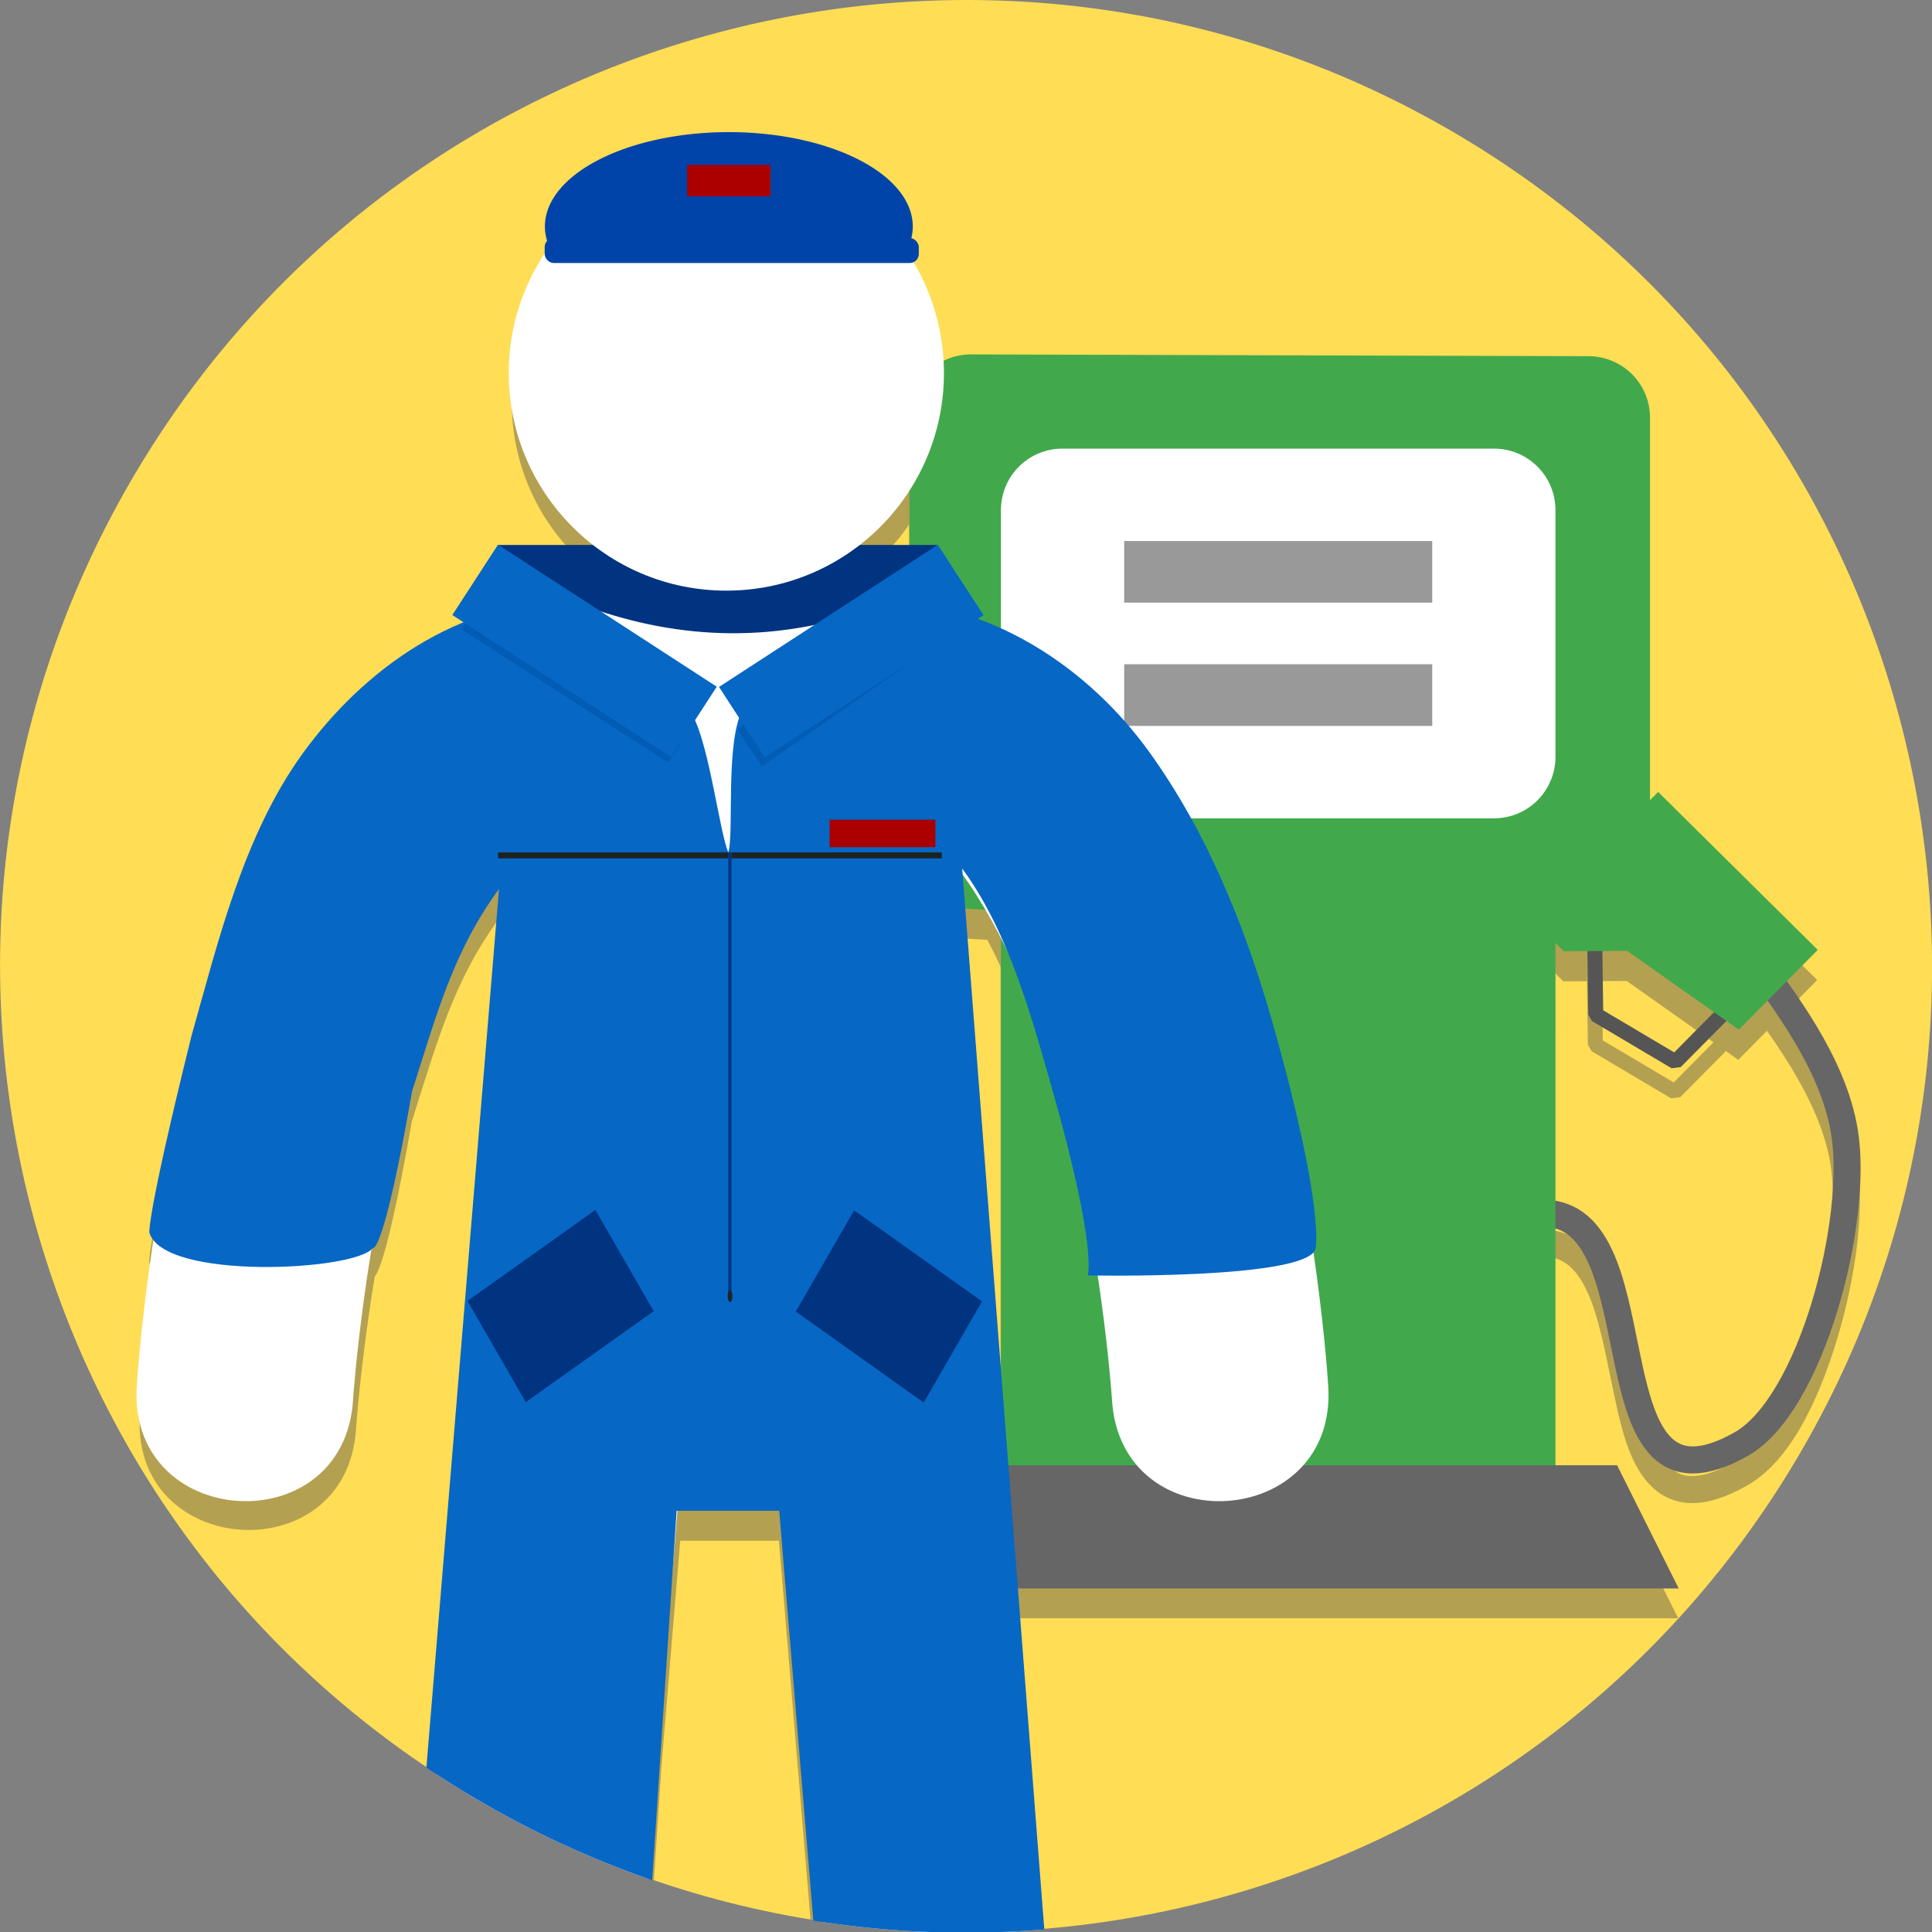 <?xml version="1.0" encoding="UTF-8"?>
<svg version="1.1" viewBox="0 0 128.02 128.02" xmlns="http://www.w3.org/2000/svg" xmlns:cc="http://creativecommons.org/ns#" xmlns:dc="http://purl.org/dc/elements/1.1/" xmlns:rdf="http://www.w3.org/1999/02/22-rdf-syntax-ns#">
 <rect x="0" y="0" width="128.02" height="128.02" fill="#808080" stroke="none"/>
 <defs>
  <clipPath id="clipPath947">
   <path d="m109.25 84.908c-13.352 23.127-42.925 31.051-66.052 17.699-23.127-13.352-31.051-42.925-17.699-66.052s42.925-31.051 66.052-17.699c23.127 13.352 31.051 42.925 17.699 66.052" fill="#fd5" stroke-width=".151"/>
  </clipPath>
  <clipPath id="clipPath1614">
   <path d="m119.44 96.011c-17.673 30.611-56.815 41.099-87.426 23.426s-41.099-56.815-23.426-87.426 56.815-41.099 87.426-23.426 41.099 56.815 23.426 87.426" fill="#fd5" stroke-width=".2"/>
  </clipPath>
 </defs>
 <path d="m119.44 96.011c-17.673 30.611-56.815 41.099-87.426 23.426s-41.099-56.815-23.426-87.426 56.815-41.099 87.426-23.426 41.099 56.815 23.426 87.426" fill="#fd5" stroke-width=".2"/>
 <path d="m48.257 10.756c-6.721 0.006-12.162 2.801-12.164 6.248-3.8e-4 0.32 0.058 0.636 0.152 0.951-0.102 0.107-0.166 0.252-0.166 0.412v0.465c0 0.066 0.016 0.126 0.035 0.186-1.389 2.216-2.203 4.829-2.203 7.637 0 4.667 2.228 8.802 5.668 11.436h-6.59l-0.004-2e-3 -2e-3 2e-3h-2e-3v0.004l-3.022 4.654 0.75 0.488c-4.431 1.813-8.075 5.101-10.676 8.699-3.923 5.427-5.604 12.505-7.356 18.695-2.974 12.002-2.789 13.025-2.789 13.025 0.074 0.259 0.232 0.491 0.449 0.701-0.817 5.478-1.062 9.312-1.062 9.312-0.347 4.656 2.858 7.278 6.324 7.662 3.72 0.412 7.741-1.754 8-6.758 0 0 0.289-4.256 1.23-9.975 0.287-0.352 1.028-2.082 2.457-10.279 1.655-5.211 2.781-9.36 5.766-13.422l-7.031 85.072c-0.021 0.309 0.008 0.61 0.066 0.904-0.519 0.903-0.859 2.43-0.859 4.17 0 2.788 0.872 5.033 1.957 5.033h12.771c1.085 0 1.957-2.245 1.957-5.033 0-1.346-0.207-2.558-0.539-3.459 0.223-0.478 0.404-1.002 0.539-1.576l1.912-28.92 1.25-14.996h6.539l3.656 43.877c0.057 0.205 0.124 0.396 0.191 0.588-0.772 0.675-1.328 2.527-1.328 4.744 0 2.788 0.874 5.033 1.959 5.033h12.77c1.085 0 1.959-2.245 1.959-5.033 0-1.592-0.29-2.989-0.736-3.91 0.221-0.528 0.339-1.088 0.322-1.674l-2.981-38.486h43.775l-4.082-8.164h-4.084v-15.695c0.452 0.127 0.818 0.36 1.162 0.711 0.474 0.483 0.885 1.205 1.228 2.096 0.688 1.782 1.088 4.193 1.578 6.463s1.02 4.433 2.394 5.818c0.688 0.693 1.644 1.141 2.732 1.141 1.088-1.1e-4 2.277-0.392 3.654-1.174 2.756-1.565 4.65-5.425 5.932-9.637 1.281-4.212 1.867-8.779 1.336-11.988-0.637-3.854-2.889-7.298-4.678-9.801l2.039-2.061-10.572-10.467-0.541 0.547v-25.348c1e-5 -2.261-1.821-4.076-4.082-4.082l-40.902-0.115c-0.579-0.002-1.127 0.119-1.625 0.334-0.139-2.388-0.853-4.616-2.016-6.553 0.112-0.108 0.184-0.257 0.184-0.426v-0.465c0-0.299-0.222-0.534-0.508-0.578 0.065-0.261 0.109-0.521 0.109-0.785-2e-3 -3.451-5.457-6.248-12.186-6.248zm11.982 24.004v3.33h-3.168c1.223-0.937 2.299-2.055 3.168-3.33zm3.701 27.398c0.127 0.018 0.249 0.049 0.379 0.057l1.105 0.064c0.311 0.583 0.603 1.177 0.877 1.785v28.6zm39.098 2.324 0.549 0.543 1.57-0.008 0.059 4.213 0.242 0.42 5.275 3.129 0.605-0.078 3.025-3.055 0.82 0.58 1.904-1.924c1.707 2.443 3.667 5.572 4.199 8.791 0.448 2.707-0.064 7.174-1.281 11.176-1.217 4.002-3.223 7.535-5.102 8.602-1.21 0.687-2.127 0.939-2.772 0.939-0.645 7e-5 -1.05-0.197-1.461-0.611-0.822-0.828-1.438-2.731-1.914-4.934-0.476-2.203-0.864-4.672-1.658-6.731-0.397-1.029-0.9-1.968-1.623-2.705-0.636-0.648-1.473-1.101-2.439-1.272zm4.756 0.521 5.748 4.062-2.635 2.662-4.703-2.789-0.057-3.928z" clip-path="url(#clipPath1614)" color="#000000" color-rendering="auto" dominant-baseline="auto" fill="#4d4d4d" fill-opacity=".421" image-rendering="auto" shape-rendering="auto" solid-color="#000000" stop-color="#000000" style="font-feature-settings:normal;font-variant-alternates:normal;font-variant-caps:normal;font-variant-east-asian:normal;font-variant-ligatures:normal;font-variant-numeric:normal;font-variant-position:normal;font-variation-settings:normal;inline-size:0;isolation:auto;mix-blend-mode:normal;shape-margin:0;shape-padding:0;text-decoration-color:#000000;text-decoration-line:none;text-decoration-style:solid;text-indent:0;text-orientation:mixed;text-transform:none;white-space:normal"/>
 <g transform="matrix(1.324 0 0 1.324 -25.169 -16.373)" clip-path="url(#clipPath947)">
  <path d="m96.504 73.098c5.655 0.479 1.841 15.975 9.657 11.537 3.501-1.988 5.896-11.17 5.157-15.64-0.582-3.522-3.175-6.737-4.497-8.623" fill="none" stroke="#666" stroke-width="1.353"/>
  <g transform="matrix(1.04 -.506 .506 1.04 14.585 34.89)">
   <g fill="none">
    <path d="m59.008 48.027c-1.34-4.737-2.634-5.105-5.726-6.664" stroke="#ccc" stroke-linejoin="round" stroke-width="1.458"/>
    <path d="m56.321 50.709-1.475 3.144 2.205 3.345 2.75-0.966" stroke="#555" stroke-linejoin="bevel" stroke-width=".648"/>
    <path d="m59.008 48.027c-1.34-4.737-2.634-5.105-5.726-6.664" stroke="#aaa" stroke-linejoin="round" stroke-width=".648"/>
   </g>
   <path d="m61.488 46.37-7.334 2.576 0.644 1.833 2.478 1.19 2.849 5.178 4.584-1.61z" fill="#41a94c" fill-rule="evenodd" stroke-width=".486"/>
  </g>
  <g transform="matrix(1.028 0 0 1.028 43.994 -2.096)" stroke-width=".75">
   <path d="m22.971 31.323c-1.662-0.004-3 1.338-3 3l-1e-6 20.998c-3e-6 1.662 1.341 2.902 3 3l1.455 0.086 2e-6 29.997h26.997v-29.997l1.604 2e-6c1.662-1e-6 3-1.338 3-3v-20.998c3e-6 -1.662-1.338-2.995-3-3z" fill="#41a94c" style="paint-order:normal"/>
   <path d="m21.427 85.404h32.997l3 5.999h-38.996z" fill="#666" style="paint-order:normal"/>
   <path d="m27.426 35.909h20.998c1.662 0 3 1.338 3 3v11.999c0 1.662-1.338 3-3 3h-20.998c-1.662 0-3-1.338-3-3v-11.999c0-1.662 1.338-3 3-3z" fill="#fff" style="paint-order:normal"/>
   <path d="m30.426 40.408h14.998v3h-14.998z" fill="#999" style="paint-order:normal"/>
   <path d="m30.426 46.408h14.998v3h-14.998z" fill="#999" style="paint-order:normal"/>
  </g>
  <g transform="matrix(1.655 0 0 1.655 -146.3 -3.284)">
   <rect x="114.96" y="25.937" width="13.258" height="9.488" fill="#003380" stroke-width="1.782" style="paint-order:stroke fill markers"/>
   <g transform="matrix(.819 0 0 .819 -738.15 189.13)" fill="#fff">
    <g transform="translate(-3.739)">
     <path transform="translate(0,-1024)" d="m1048.6 827c-4.265 0-7.702 2.594-9.848 5.562s-3.454 6.463-4.412 9.85c-1.916 6.773-2.305 13.336-2.305 13.336-0.193 2.595 1.593 4.057 3.525 4.271 2.074 0.23 4.315-0.979 4.46-3.767 0 0 0.397-5.937 2.018-11.664 0.905-2.85 1.994-5.642 3.627-7.863l-3.637 47.275c-0.076 5.409 8.076 5.409 8 0l2-24h4l2 24c-0.076 5.409 8.076 5.409 8 0l-3.637-47.275c1.746 2.367 2.928 5.436 3.627 7.863 1.62 5.727 2.018 11.664 2.018 11.664 0.279 5.388 8.385 4.876 7.984-0.504 0 0-0.389-6.563-2.305-13.336-0.958-3.386-2.266-6.881-4.412-9.85s-5.582-5.562-9.848-5.562c-3.692 1.378-7.306 1.288-10.855 0z" color="#000000" color-rendering="auto" dominant-baseline="auto" fill-rule="evenodd" image-rendering="auto" shape-rendering="auto" solid-color="#000000" style="font-feature-settings:normal;font-variant-alternates:normal;font-variant-caps:normal;font-variant-ligatures:normal;font-variant-numeric:normal;font-variant-position:normal;isolation:auto;mix-blend-mode:normal;shape-padding:0;text-decoration-color:#000000;text-decoration-line:none;text-decoration-style:solid;text-indent:0;text-orientation:mixed;text-transform:none;white-space:normal"/>
     <path d="m1053.8-213.64c-4.436 0-8.034 3.597-8.034 8.034s3.598 8.033 8.034 8.033c4.437 0 8.034-3.596 8.034-8.033 0-4.437-3.597-8.034-8.034-8.034z" style="paint-order:stroke fill markers"/>
    </g>
   </g>
   <g transform="matrix(.967 0 0 .967 45.393 -10.228)">
    <path d="m74.31 39.126c-3.681 0-6.646 2.239-8.498 4.8s-2.645 5.902-3.472 8.825c-1.404 5.665-1.317 6.148-1.317 6.148 0.429 1.506 6.451 1.206 6.985 0.485 0 0 0.322 0.306 1.228-4.892 0.781-2.46 1.312-4.419 2.721-6.336l-3.319 40.157c-0.185 2.721 6.483 4.341 7.502 0.019l1.371-20.73h3.208l1.726 20.711c1.187 4.276 7.225 2.634 7.145-0.118l-3.149-40.679c1.507 2.042 2.239 4.899 2.842 6.994 1.398 4.942 1.083 5.732 1.083 5.732s6.795 0.137 7.125-0.821c0 0 0.316-1.213-1.337-7.058-0.827-2.922-2.023-5.947-3.875-8.508-1.852-2.562-4.921-4.729-8.601-4.729-1.057 0.395-2.957 1.359-4.076 3.354-0.586 1.044-0.286 3.886-0.473 4.531-0.26-0.558-0.581-3.248-1.094-4.237-1.083-2.087-2.722-3.285-3.724-3.648z" color="#000000" color-rendering="auto" dominant-baseline="auto" fill="#0667c5" fill-rule="evenodd" image-rendering="auto" shape-rendering="auto" solid-color="#000000" stroke-width=".863" style="font-feature-settings:normal;font-variant-alternates:normal;font-variant-caps:normal;font-variant-ligatures:normal;font-variant-numeric:normal;font-variant-position:normal;isolation:auto;mix-blend-mode:normal;shape-padding:0;text-decoration-color:#000000;text-decoration-line:none;text-decoration-style:solid;text-indent:0;text-orientation:mixed;text-transform:none;white-space:normal"/>
    <rect x="68.264" y="88.332" width="7.877" height="4.752" rx=".924" ry="2.376" fill="#333" stroke-width="1.316" style="paint-order:stroke fill markers"/>
    <rect transform="rotate(32.816)" x="81.174" y="-5.367" width="7.701" height=".653" fill="#005cb5" stroke-width="2" style="paint-order:stroke fill markers"/>
    <rect transform="rotate(32.997)" x="80.686" y="-7.812" width="8.156" height="2.623" fill="#0667c5" stroke-width="1.341" style="paint-order:stroke fill markers"/>
    <rect transform="matrix(-.819 .573 .552 .834 0 0)" x="-49.006" y="80.893" width="6.577" height="1.406" fill="#005cb5" stroke-width="2.712" style="paint-order:stroke fill markers"/>
    <rect transform="matrix(-.839 .545 .545 .839 0 0)" x="-51.457" y="77.994" width="8.156" height="2.623" fill="#0667c5" stroke-width="1.341" style="paint-order:stroke fill markers"/>
    <g fill="#003380">
     <rect x="79.128" y="47.011" width=".099" height="13.943" stroke-width="1.556" style="paint-order:stroke fill markers"/>
     <rect transform="matrix(.815 -.58 .499 .866 0 0)" x="31.151" y="91.348" width="4.907" height="3.654" stroke-width="1.694" style="paint-order:stroke fill markers"/>
     <rect transform="matrix(-.815 -.58 -.499 .866 0 0)" x="-106.37" y="-.741" width="4.907" height="3.654" stroke-width="1.694" style="paint-order:stroke fill markers"/>
    </g>
    <g fill="#1c2422">
     <ellipse transform="rotate(89.392)" cx="61.727" cy="-78.53" rx=".183" ry=".075" stroke-width=".652" style="paint-order:stroke fill markers"/>
     <rect x="71.926" y="47.011" width="7.202" height=".188" stroke-width="1.341" style="paint-order:stroke fill markers"/>
     <rect x="79.226" y="47.011" width="6.577" height=".188" stroke-width="1.281" style="paint-order:stroke fill markers"/>
    </g>
    <rect x="82.296" y="45.989" width="3.308" height=".861" fill="#a00" stroke-width=".279" style="paint-order:stroke fill markers"/>
    <ellipse cx="72.2" cy="90.836" rx="3.849" ry="2.141" fill="#4d4d4d" stroke-width="1.536" style="paint-order:stroke fill markers"/>
    <rect x="81.909" y="88.454" width="7.877" height="4.752" rx=".924" ry="2.376" fill="#333" stroke-width="1.316" style="paint-order:stroke fill markers"/>
    <ellipse cx="85.872" cy="90.978" rx="3.849" ry="2.141" fill="#4d4d4d" stroke-width="1.536" style="paint-order:stroke fill markers"/>
   </g>
   <g transform="matrix(.967 0 0 .967 45.491 -10.208)">
    <path d="m79.033 24.467a5.752 2.95 0 0 0-5.742 2.949 5.752 2.95 0 0 0 0.395 1.075h10.713a5.752 2.95 0 0 0 0.396-1.075 5.752 2.95 0 0 0-5.752-2.949 5.752 2.95 0 0 0-0.01 0z" fill="#04a" stroke-width="1.047" style="paint-order:stroke fill markers"/>
    <rect x="77.739" y="25.494" width="2.607" height=".982" fill="#a00" stroke-width="1.316" style="paint-order:stroke fill markers"/>
    <circle transform="scale(1,-1)" r="0" fill="#333" fill-opacity=".377" stroke-width="2.136" style="paint-order:stroke fill markers"/>
    <rect x="73.284" y="27.779" width="11.699" height=".781" ry=".281" fill="#04a" stroke-width="1.46" style="paint-order:stroke fill markers"/>
   </g>
  </g>
 </g>
 <circle transform="scale(1,-1)" cx="-220.82" cy="38.095" r="0" fill="#4d4d4d" fill-opacity=".377" stroke-width="2.951" style="paint-order:stroke fill markers"/>
 <circle transform="scale(1,-1)" cx="-45.85" cy="29.222" r="0" fill="#333" fill-opacity=".377" stroke-width="4.525" style="paint-order:stroke fill markers"/>
</svg>
